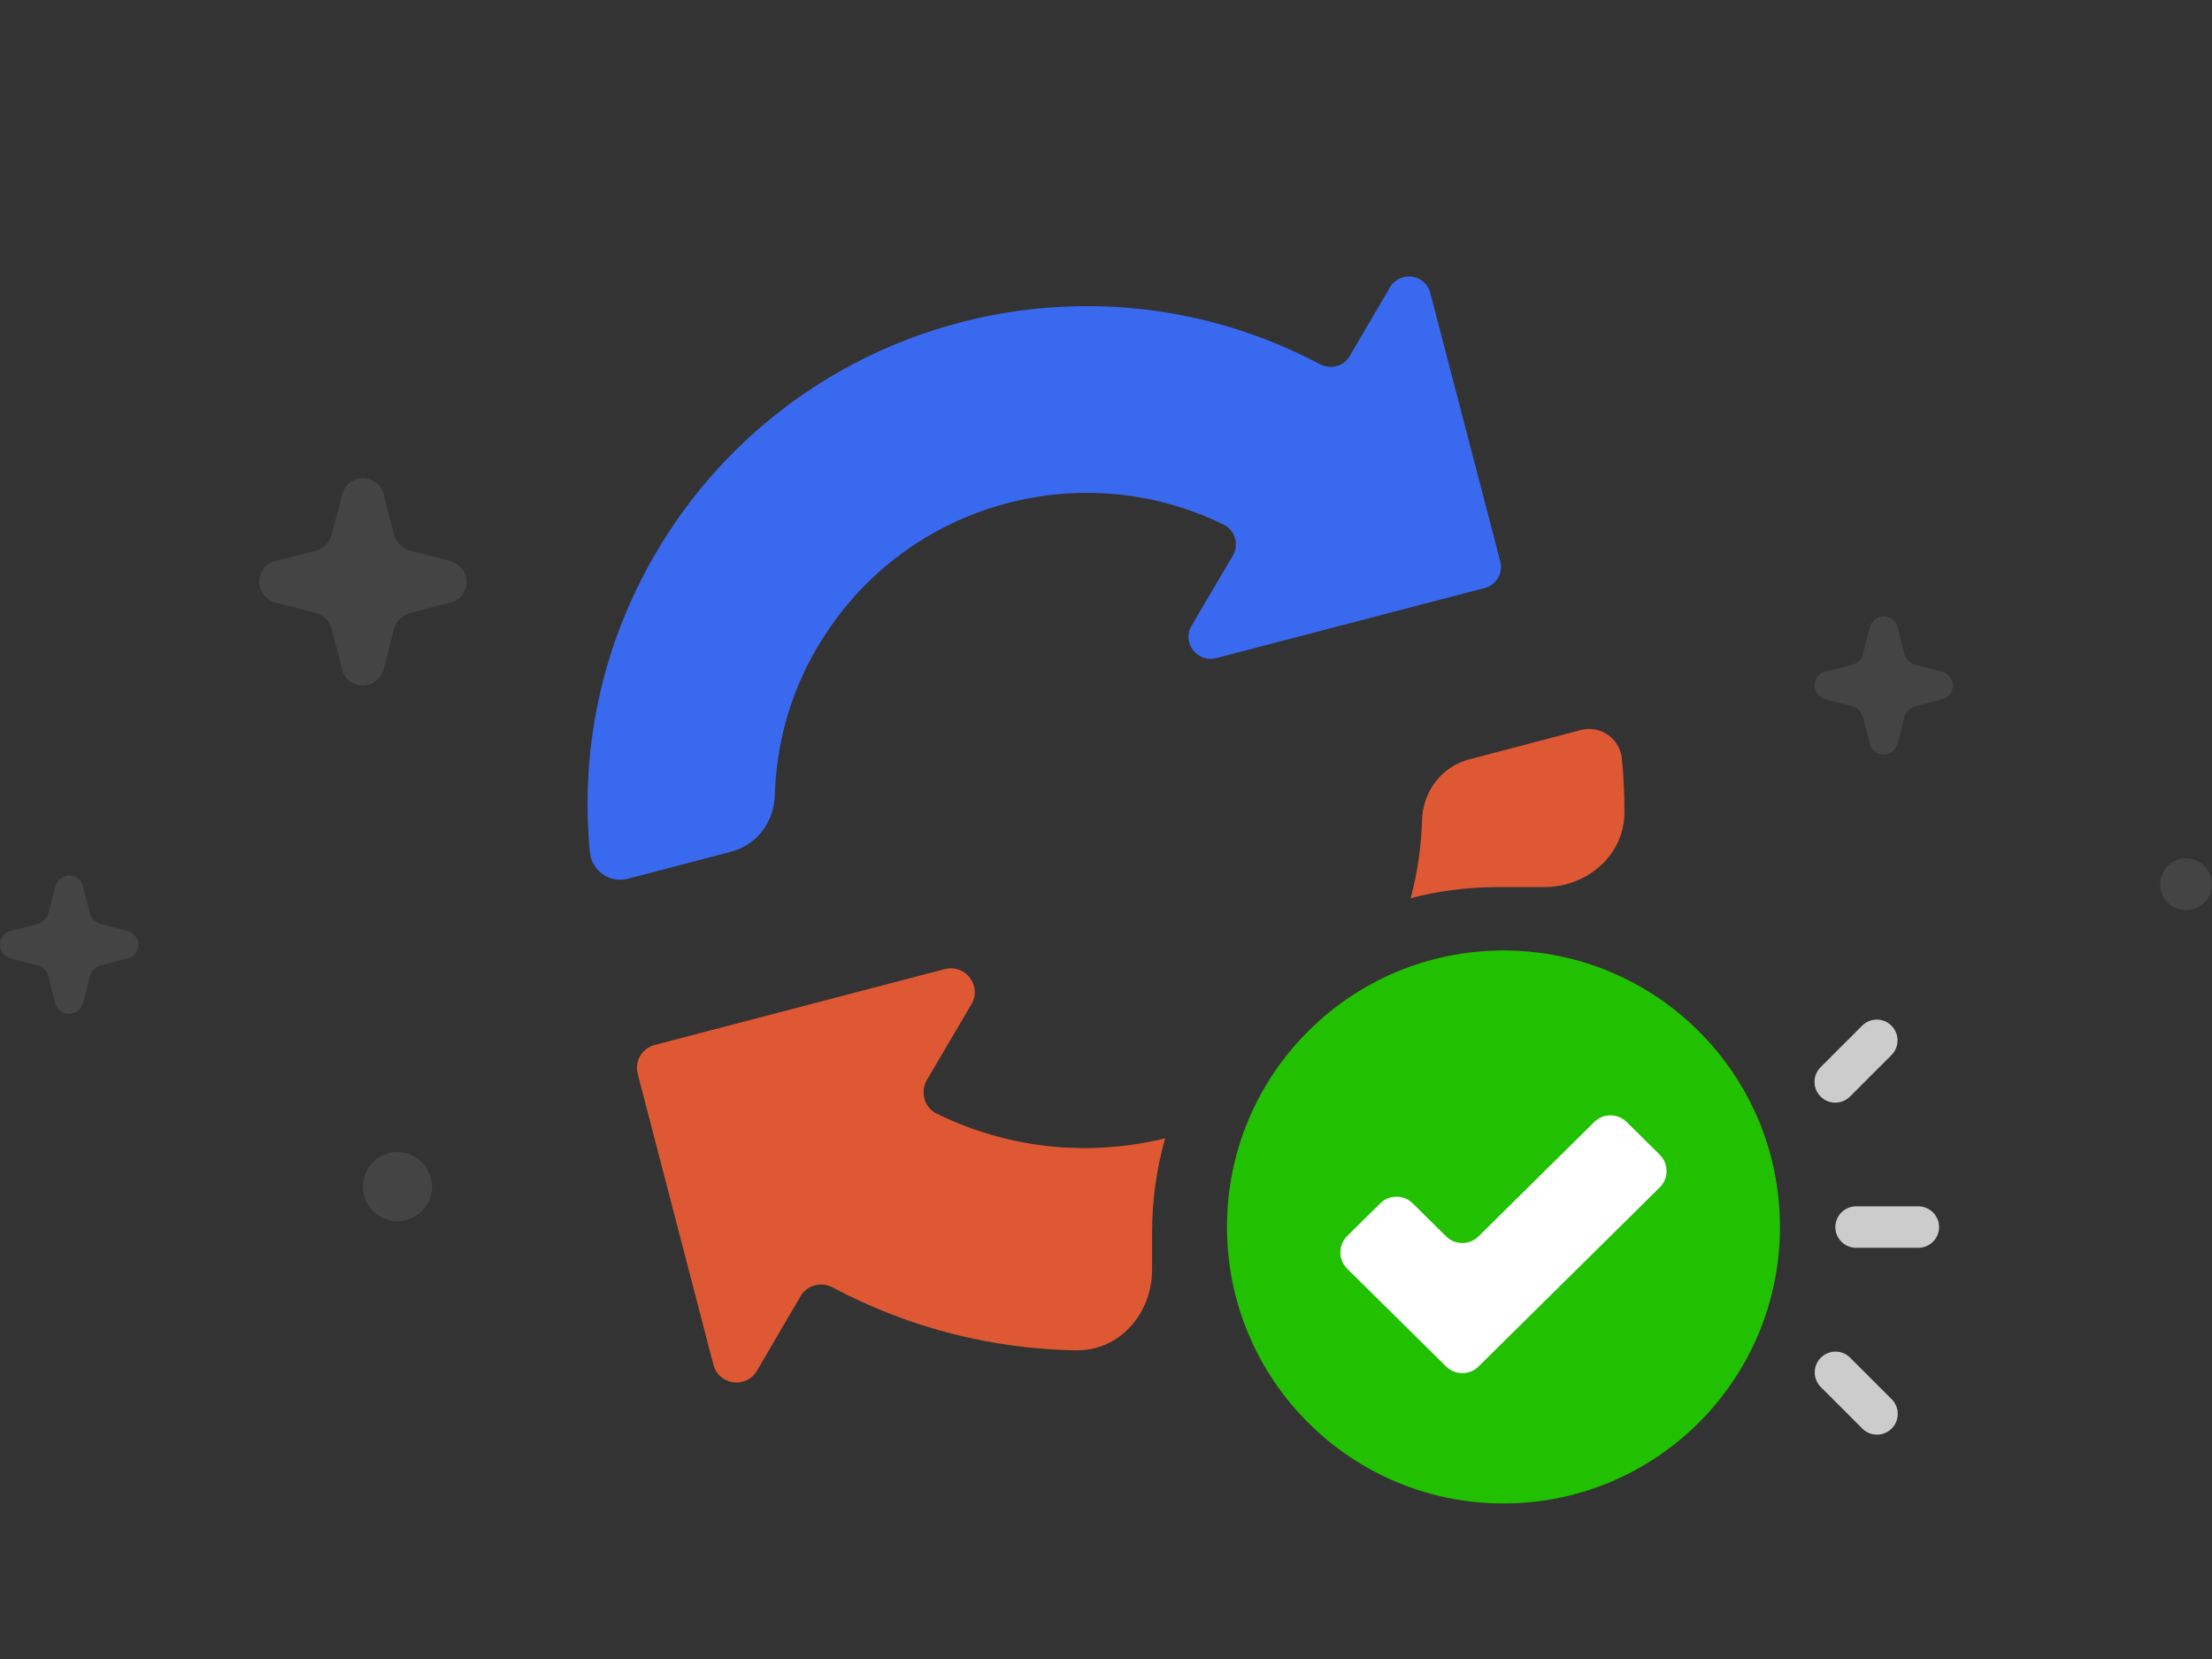 <svg width="128" height="96" viewBox="0 0 128 96" fill="none" xmlns="http://www.w3.org/2000/svg">
<rect x="0" y="0" width="128" height="96" fill="#333333" stroke="none"/>
<path opacity="0.2" d="M105.629 38.867L107.171 38.467C107.457 38.409 107.743 38.124 107.8 37.838L108.2 36.295C108.314 35.895 108.657 35.666 109 35.666C109.4 35.666 109.743 35.952 109.8 36.295L110.2 37.838C110.257 38.124 110.543 38.409 110.829 38.467L112.371 38.867C112.771 38.981 113 39.324 113 39.666C113 40.066 112.714 40.409 112.371 40.467L110.829 40.867C110.543 40.924 110.257 41.209 110.2 41.495L109.8 43.038C109.686 43.438 109.343 43.666 109 43.666C108.6 43.666 108.257 43.381 108.2 43.038L107.8 41.495C107.743 41.209 107.457 40.924 107.171 40.867L105.629 40.467C105.229 40.352 105 40.009 105 39.666C105 39.267 105.286 38.924 105.629 38.867Z" fill="#888888"/>
<path opacity="0.2" d="M15.943 32.467L18.257 31.866C18.686 31.781 19.114 31.352 19.2 30.924L19.8 28.609C19.971 28.009 20.486 27.666 21 27.666C21.6 27.666 22.114 28.095 22.2 28.609L22.8 30.924C22.886 31.352 23.314 31.781 23.743 31.866L26.057 32.467C26.657 32.638 27 33.152 27 33.666C27 34.267 26.571 34.781 26.057 34.867L23.743 35.467C23.314 35.552 22.886 35.981 22.8 36.409L22.2 38.724C22.029 39.324 21.514 39.666 21 39.666C20.4 39.666 19.886 39.238 19.8 38.724L19.2 36.409C19.114 35.981 18.686 35.552 18.257 35.467L15.943 34.867C15.343 34.695 15 34.181 15 33.666C15 33.066 15.429 32.552 15.943 32.467Z" fill="#888888"/>
<path opacity="0.2" d="M0.629 53.867L2.171 53.467C2.457 53.409 2.743 53.124 2.8 52.838L3.2 51.295C3.314 50.895 3.657 50.666 4 50.666C4.4 50.666 4.743 50.952 4.8 51.295L5.2 52.838C5.257 53.124 5.543 53.409 5.829 53.467L7.371 53.867C7.771 53.981 8 54.324 8 54.666C8 55.066 7.714 55.409 7.371 55.467L5.829 55.867C5.543 55.924 5.257 56.209 5.2 56.495L4.8 58.038C4.686 58.438 4.343 58.666 4 58.666C3.6 58.666 3.257 58.381 3.2 58.038L2.8 56.495C2.743 56.209 2.457 55.924 2.171 55.867L0.629 55.467C0.229 55.352 4.76837e-07 55.009 4.76837e-07 54.666C4.76837e-07 54.267 0.286 53.924 0.629 53.867Z" fill="#888888"/>
<path opacity="0.2" d="M126.5 52.666C125.675 52.666 125 51.992 125 51.166C125 50.342 125.675 49.666 126.5 49.666C127.325 49.666 128 50.342 128 51.166C128 51.992 127.325 52.666 126.5 52.666Z" fill="#888888"/>
<path opacity="0.2" d="M23 70.666C21.9 70.666 21 69.766 21 68.666C21 67.567 21.9 66.666 23 66.666C24.1 66.666 25 67.567 25 68.666C25 69.766 24.1 70.666 23 70.666Z" fill="#888888"/>
<path d="M67.421 65.871C66.93 67.608 66.666 69.439 66.666 71.333V73.487C66.666 76.006 64.787 78.177 62.268 78.138C57.487 78.062 52.663 76.883 48.181 74.5C47.517 74.149 46.696 74.363 46.325 75.007L43.803 79.32C43.178 80.374 41.595 80.159 41.282 78.969L36.904 62.147C36.709 61.425 37.139 60.664 37.882 60.469L54.67 56.078C55.862 55.766 56.839 57.054 56.214 58.107L53.634 62.498C53.243 63.181 53.478 64.079 54.181 64.43C58.419 66.523 63.102 66.931 67.421 65.871Z" fill="#DE5833"/>
<path d="M81.631 51.972C82.026 50.494 82.239 48.99 82.286 47.491C82.325 45.813 83.4 44.369 85.022 43.94L91.491 42.242C92.625 41.949 93.739 42.749 93.856 43.92C93.954 44.945 94.002 45.976 94 47.009C93.994 49.498 91.839 51.333 89.35 51.333H86.666C84.927 51.333 83.24 51.555 81.631 51.972Z" fill="#DE5833"/>
<path d="M47.312 37.433C52.121 29.237 62.426 26.228 70.832 30.372C71.483 30.696 71.7 31.524 71.338 32.155L68.952 36.208C68.374 37.181 69.277 38.37 70.38 38.081L85.909 34.028C86.596 33.848 86.994 33.146 86.813 32.479L82.764 16.951C82.475 15.852 81.01 15.654 80.432 16.627L78.1 20.608C77.756 21.203 76.997 21.401 76.382 21.076C62.805 13.871 45.83 18.59 37.966 31.975C34.766 37.415 33.573 43.468 34.133 49.304C34.242 50.385 35.272 51.123 36.321 50.853L42.305 49.286C43.805 48.89 44.799 47.557 44.836 46.007C44.926 43.089 45.703 40.153 47.294 37.451L47.312 37.433Z" fill="#3969EF"/>
<path d="M87 87C95.837 87 103 79.837 103 71C103 62.163 95.837 55 87 55C78.163 55 71 62.163 71 71C71 79.837 78.163 87 87 87Z" fill="#21C000"/>
<path d="M96.041 68.713C96.569 68.191 96.569 67.338 96.041 66.817L94.127 64.926C93.608 64.413 92.773 64.413 92.254 64.926L85.556 71.545C85.037 72.058 84.202 72.058 83.682 71.545L81.746 69.632C81.227 69.119 80.392 69.119 79.873 69.632L77.959 71.523C77.431 72.044 77.431 72.897 77.959 73.418L83.682 79.074C84.202 79.587 85.037 79.587 85.556 79.074L96.041 68.713Z" fill="white"/>
<path d="M108.605 59C108.911 59 109.217 59.12 109.452 59.354C109.92 59.822 109.92 60.585 109.452 61.053L107.05 63.455C106.582 63.923 105.819 63.923 105.351 63.455C104.883 62.986 104.883 62.224 105.351 61.756L107.753 59.354C107.987 59.12 108.293 59 108.599 59H108.605Z" fill="#CCCCCC"/>
<path d="M107.404 69.806H111.006C111.667 69.806 112.207 70.347 112.207 71.007C112.207 71.667 111.667 72.207 111.006 72.207H107.404C106.744 72.207 106.204 71.667 106.204 71.007C106.204 70.347 106.744 69.806 107.404 69.806Z" fill="#CCCCCC"/>
<path d="M105.363 78.566C105.598 78.332 105.904 78.212 106.21 78.212H106.216C106.522 78.212 106.828 78.332 107.062 78.566L109.464 80.968C109.932 81.436 109.932 82.198 109.464 82.666C108.995 83.135 108.233 83.135 107.765 82.666L105.363 80.265C104.895 79.797 104.895 79.034 105.363 78.566Z" fill="#CCCCCC"/>
</svg>
